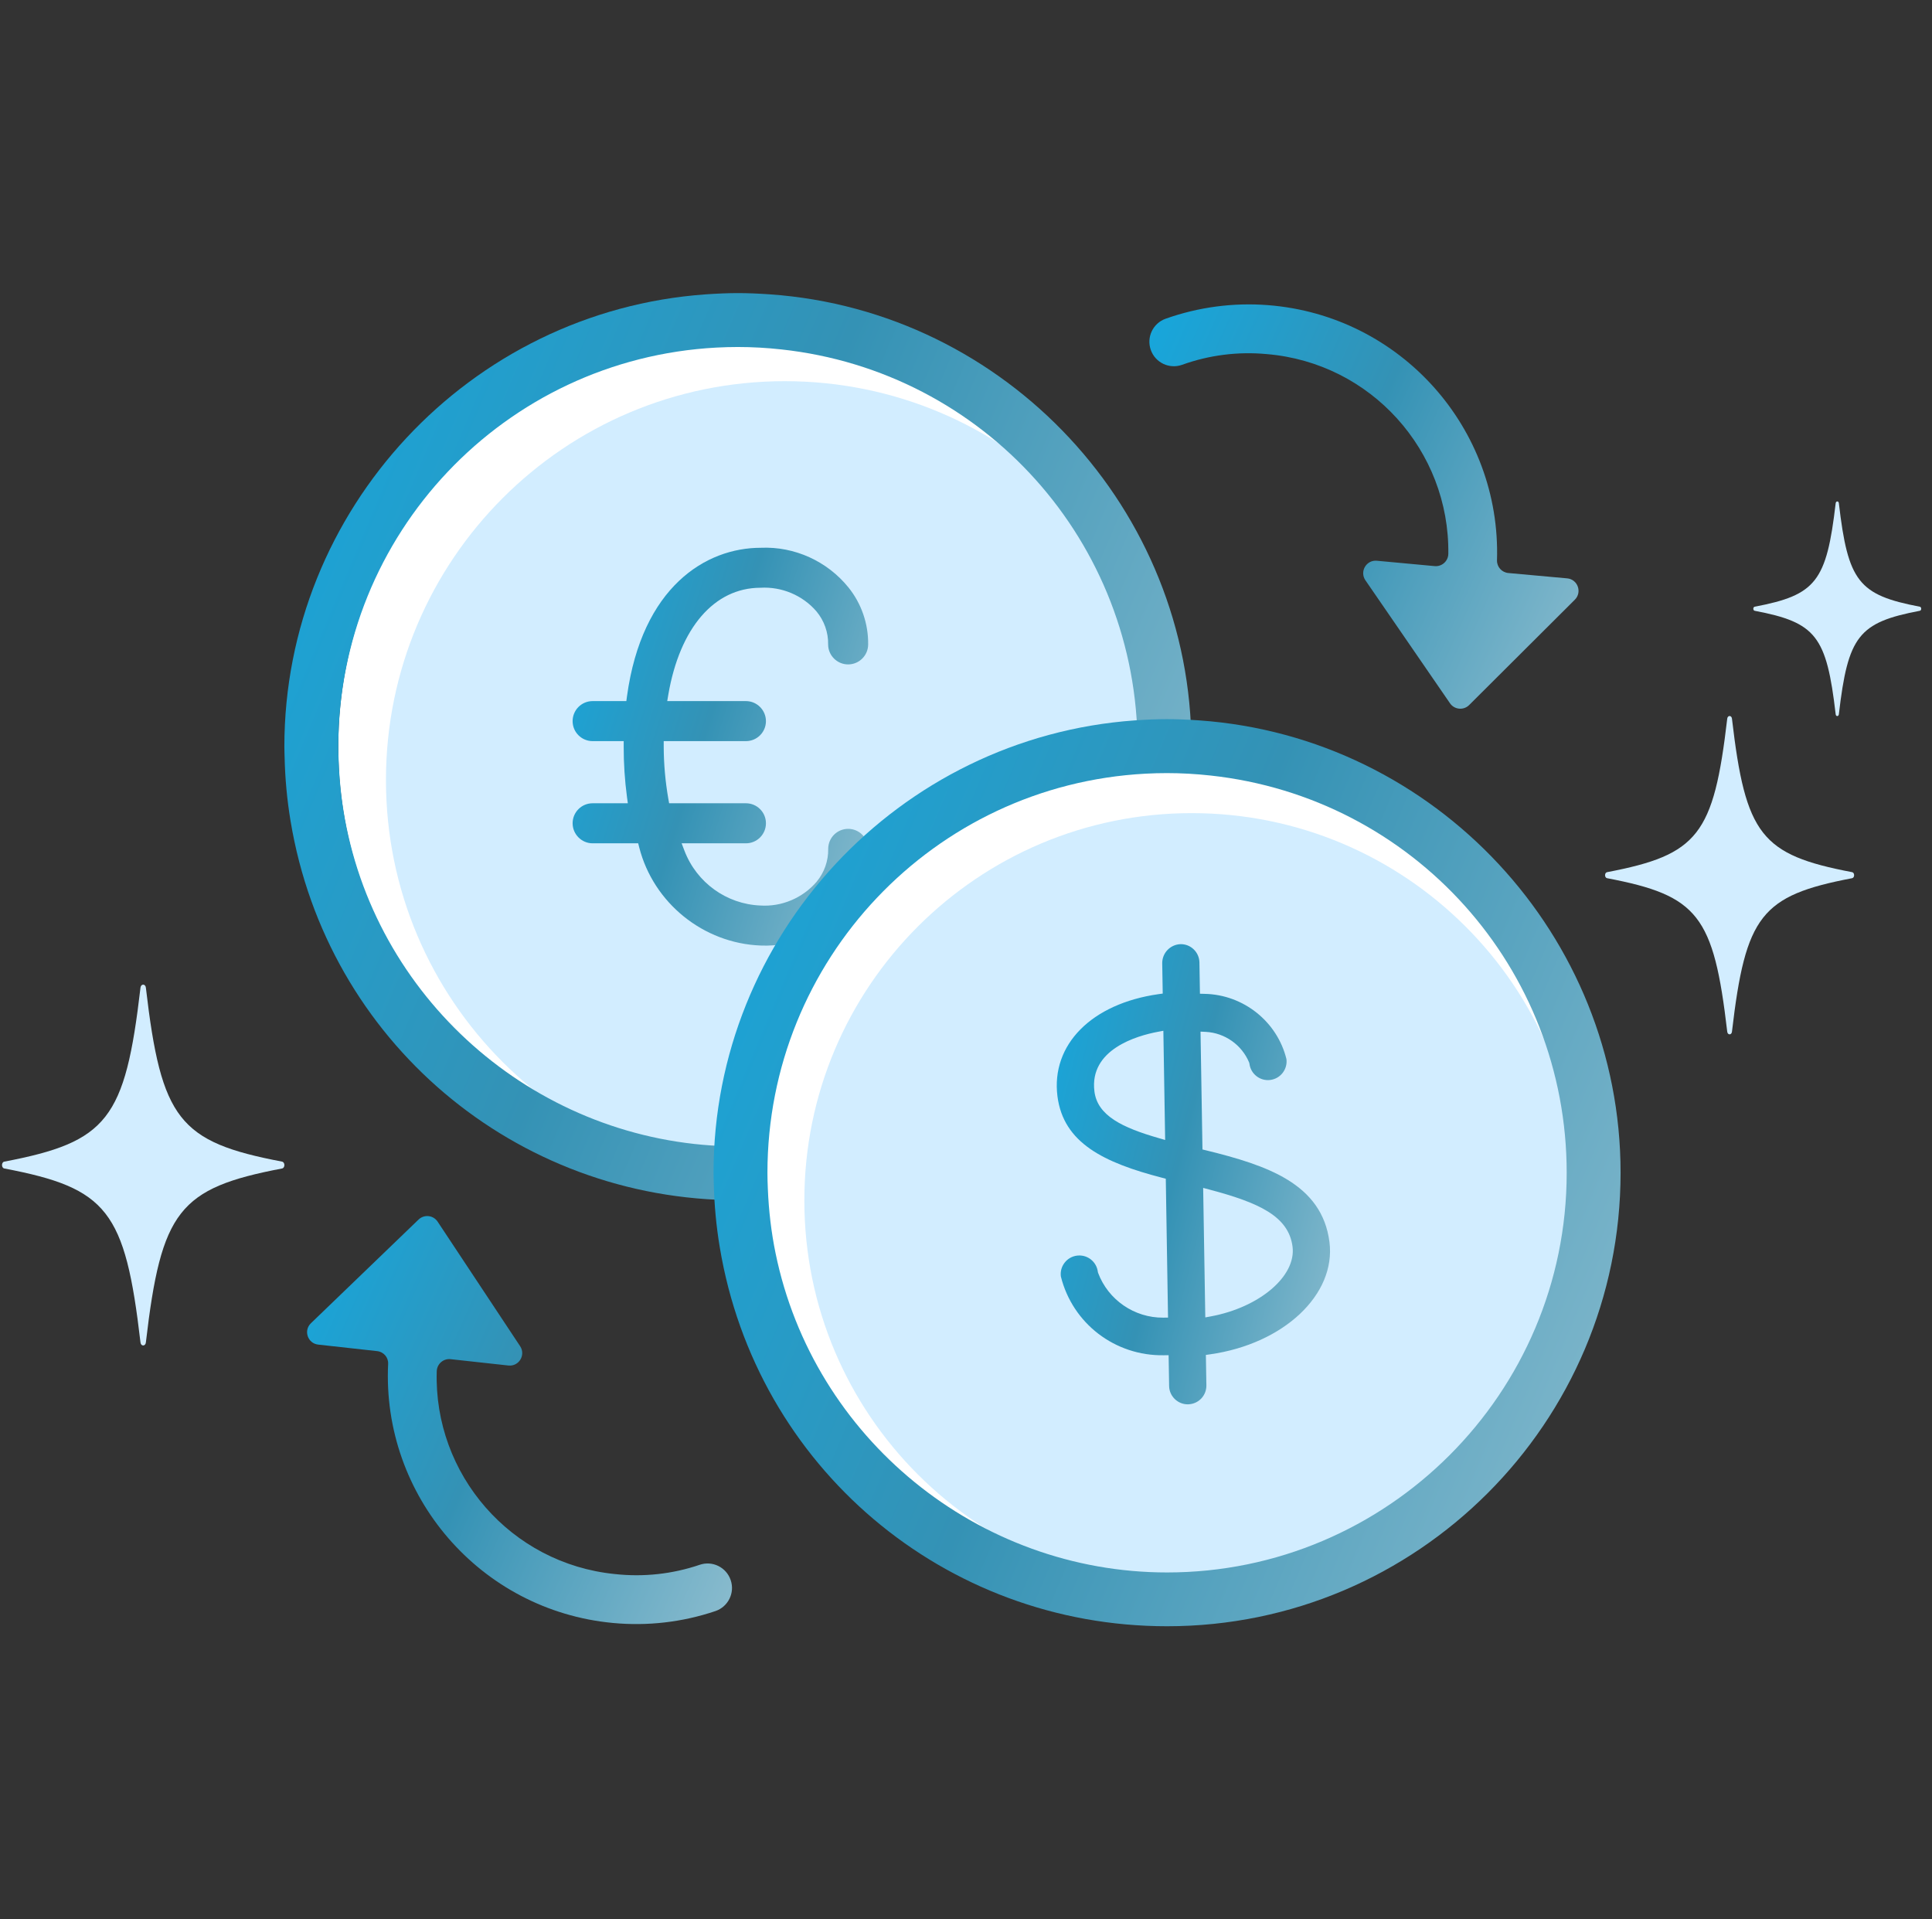 <svg width="151" height="150" viewBox="0 0 151 150" fill="none" xmlns="http://www.w3.org/2000/svg">
<rect x="0" y="0" width="151" height="150" fill="#333333" stroke="none"/>
<g clip-path="url(#clip0_21_149)">
<path d="M58.396 90.311C76.046 90.311 90.354 76.002 90.354 58.353C90.354 40.703 76.046 26.395 58.396 26.395C40.746 26.395 26.438 40.703 26.438 58.353C26.438 76.002 40.746 90.311 58.396 90.311Z" fill="white"/>
<path d="M61.34 92.138C78.558 92.138 92.515 78.181 92.515 60.963C92.515 43.746 78.558 29.789 61.34 29.789C44.123 29.789 30.165 43.746 30.165 60.963C30.165 78.181 44.123 92.138 61.34 92.138Z" fill="#D2EDFF"/>
<path d="M22.225 58.353C22.225 58.515 22.23 58.677 22.234 58.834L22.243 59.14C22.279 60.837 22.437 62.53 22.711 64.173C25.561 81.34 40.261 93.799 57.672 93.799C77.216 93.799 93.118 77.896 93.118 58.353C93.118 39.84 78.66 24.315 60.201 23.005C59.233 22.938 58.432 22.906 57.672 22.906C56.911 22.906 56.11 22.938 55.147 23.005C36.687 24.315 22.225 39.84 22.225 58.353ZM55.988 27.164C56.578 27.133 57.132 27.119 57.676 27.119C58.779 27.119 59.922 27.182 61.07 27.308C76.941 29.032 88.91 42.378 88.91 58.357C88.91 75.578 74.898 89.59 57.676 89.59C42.908 89.59 30.039 79.098 27.078 64.636C26.744 63.011 26.542 61.314 26.474 59.595C26.456 59.185 26.443 58.771 26.443 58.357C26.438 41.748 39.419 28.051 55.988 27.164Z" fill="url(#paint0_linear_21_149)"/>
<path d="M66.291 64.776C65.427 64.776 64.73 65.478 64.73 66.342C64.748 67.278 64.423 68.192 63.82 68.917C62.727 70.186 61.088 70.879 59.418 70.767C56.776 70.654 54.449 68.975 53.499 66.495L53.274 65.906H58.302C59.166 65.906 59.864 65.203 59.864 64.339C59.864 63.475 59.162 62.777 58.302 62.777H52.297L52.234 62.422C52 61.08 51.879 59.712 51.874 58.353V57.92H58.302C59.166 57.92 59.864 57.218 59.864 56.359C59.864 55.499 59.162 54.792 58.302 54.792H52.149L52.234 54.284C53.135 49.062 55.826 45.943 59.427 45.934C61.093 45.835 62.727 46.519 63.811 47.779C64.419 48.509 64.743 49.427 64.725 50.368C64.725 51.223 65.427 51.925 66.287 51.925C67.151 51.925 67.853 51.223 67.853 50.363C67.871 48.747 67.327 47.167 66.314 45.911C64.657 43.859 62.101 42.693 59.459 42.81C55.165 42.81 50.177 45.862 49.003 54.419L48.953 54.792H46.315C45.451 54.792 44.754 55.494 44.754 56.359C44.754 57.223 45.456 57.92 46.315 57.92H48.746V58.353C48.742 59.662 48.831 60.986 49.003 62.287L49.07 62.777H46.315C45.451 62.777 44.754 63.479 44.754 64.339C44.754 65.199 45.456 65.906 46.315 65.906H49.88L49.961 66.23C51.073 70.573 54.976 73.724 59.454 73.895C62.087 74.012 64.657 72.846 66.314 70.789C67.322 69.533 67.867 67.954 67.849 66.342C67.853 65.478 67.151 64.776 66.291 64.776Z" fill="url(#paint1_linear_21_149)"/>
<path d="M117.888 44.782C117.379 44.737 116.988 44.305 117.001 43.791C117.325 33.489 109.484 24.653 99.1 23.847C96.391 23.636 93.662 24 91.101 24.909C90.107 25.265 89.589 26.359 89.945 27.354C90.3 28.348 91.394 28.866 92.388 28.51C94.504 27.75 96.764 27.462 99.005 27.673C107.153 28.353 113.301 35.226 113.197 43.283C113.188 43.855 112.693 44.296 112.126 44.242L107.612 43.823C106.788 43.746 106.248 44.665 106.716 45.349L113.328 54.963C113.674 55.467 114.39 55.531 114.823 55.103L123.087 46.866C123.671 46.281 123.311 45.277 122.488 45.2L117.888 44.782Z" fill="url(#paint2_linear_21_149)"/>
<path d="M29.472 105.592C29.981 105.646 30.363 106.082 30.336 106.591C29.837 116.89 37.525 125.86 47.895 126.837C50.605 127.094 53.333 126.779 55.912 125.91C56.911 125.572 57.451 124.487 57.109 123.488C56.772 122.489 55.687 121.948 54.688 122.291C52.559 123.015 50.294 123.263 48.057 123.015C39.919 122.201 33.888 115.22 34.135 107.163C34.153 106.595 34.653 106.159 35.22 106.222L39.735 106.717C40.554 106.807 41.108 105.898 40.653 105.209L34.203 95.473C33.865 94.965 33.154 94.888 32.713 95.311L24.3 103.414C23.706 103.985 24.048 104.993 24.872 105.083L29.472 105.592Z" fill="url(#paint3_linear_21_149)"/>
<path d="M91.452 124.091C109.103 124.091 123.41 109.784 123.41 92.134C123.41 74.484 109.103 60.176 91.452 60.176C73.803 60.176 59.495 74.484 59.495 92.134C59.495 109.784 73.803 124.091 91.452 124.091Z" fill="white"/>
<path d="M93.141 124.096C109.861 124.096 123.415 110.542 123.415 93.821C123.415 77.101 109.861 63.547 93.141 63.547C76.421 63.547 62.866 77.101 62.866 93.821C62.866 110.542 76.421 124.096 93.141 124.096Z" fill="#D2EDFF"/>
<path d="M55.768 91.647C55.768 91.809 55.772 91.971 55.777 92.129L55.786 92.435C55.822 94.132 55.979 95.824 56.254 97.468C59.103 114.635 73.804 127.094 91.214 127.094C110.758 127.094 126.66 111.191 126.66 91.647C126.66 73.134 112.203 57.61 93.744 56.3C92.776 56.233 91.975 56.201 91.214 56.201C90.453 56.201 89.652 56.233 88.689 56.3C70.225 57.61 55.768 73.134 55.768 91.647ZM89.526 60.464C90.116 60.432 90.669 60.419 91.214 60.419C92.317 60.419 93.46 60.482 94.608 60.608C110.479 62.332 122.448 75.677 122.448 91.656C122.448 108.878 108.436 122.89 91.214 122.89C76.446 122.89 63.577 112.397 60.615 97.935C60.282 96.311 60.08 94.614 60.012 92.894C59.994 92.484 59.981 92.07 59.981 91.656C59.981 75.047 72.957 61.346 89.526 60.464Z" fill="url(#paint4_linear_21_149)"/>
<path d="M92.857 109.751C92.911 109.751 92.965 109.746 93.019 109.737C93.753 109.643 94.297 109.013 94.288 108.27L94.248 105.889L94.572 105.844C100.329 105.03 104.429 101.172 103.907 97.067C103.322 92.498 99.01 91.067 94.261 89.901L93.982 89.833L93.829 80.624L94.225 80.642C95.724 80.714 97.061 81.659 97.633 83.046L97.655 83.14C97.704 83.527 97.902 83.87 98.209 84.108C98.515 84.347 98.902 84.45 99.284 84.401C100.081 84.297 100.644 83.568 100.545 82.771C99.829 79.846 97.192 77.73 94.14 77.671L93.784 77.662L93.744 75.218C93.73 74.417 93.068 73.773 92.267 73.787H92.263C92.263 73.787 92.263 73.787 92.258 73.787C91.461 73.823 90.836 74.471 90.836 75.272L90.876 77.649L90.552 77.694C85.308 78.437 82.135 81.646 82.648 85.679C83.117 89.325 86.258 90.86 90.841 92.048L91.115 92.12L91.29 102.972L90.917 102.977C88.657 102.995 86.609 101.586 85.822 99.471L85.803 99.389C85.754 99.002 85.556 98.66 85.25 98.421C84.975 98.21 84.638 98.102 84.296 98.12C84.255 98.12 84.215 98.124 84.174 98.129C83.787 98.178 83.445 98.376 83.207 98.683C82.968 98.989 82.865 99.372 82.914 99.758C83.827 103.431 87.141 105.979 90.966 105.916L91.336 105.911L91.376 108.333C91.394 109.121 92.055 109.764 92.857 109.751ZM94.036 92.836L94.508 92.962C98.402 93.993 100.716 95.05 101.022 97.431C101.315 99.731 98.451 102.171 94.635 102.878L94.203 102.958L94.036 92.836ZM90.584 88.951C87.73 88.132 85.777 87.196 85.538 85.301C85.119 82.01 88.865 80.944 90.494 80.638L90.925 80.557L91.065 89.091L90.584 88.951Z" fill="url(#paint5_linear_21_149)"/>
<path d="M22.045 91.319C13.984 92.858 12.602 94.618 11.4 104.921C11.364 105.227 11.017 105.227 10.981 104.921C9.78 94.618 8.398 92.854 0.336 91.319C0.098 91.274 0.098 90.828 0.336 90.783C8.398 89.244 9.78 87.484 10.981 77.181C11.017 76.875 11.364 76.875 11.4 77.181C12.602 87.484 13.984 89.248 22.045 90.783C22.288 90.833 22.288 91.274 22.045 91.319Z" fill="#D2EDFF"/>
<path d="M144.755 68.633C137.643 69.993 136.428 71.546 135.365 80.633C135.334 80.903 135.028 80.903 134.997 80.633C133.934 71.541 132.719 69.988 125.607 68.633C125.395 68.593 125.395 68.201 125.607 68.161C132.719 66.801 133.934 65.248 134.997 56.161C135.028 55.891 135.334 55.891 135.365 56.161C136.428 65.253 137.643 66.806 144.755 68.161C144.966 68.201 144.966 68.593 144.755 68.633Z" fill="#D2EDFF"/>
<path d="M150.048 47.734C145.254 48.648 144.436 49.697 143.72 55.823C143.697 56.008 143.49 56.008 143.472 55.823C142.756 49.697 141.937 48.648 137.143 47.734C136.999 47.708 136.999 47.442 137.143 47.415C141.937 46.501 142.756 45.452 143.472 39.326C143.495 39.142 143.702 39.142 143.72 39.326C144.436 45.452 145.254 46.501 150.048 47.415C150.192 47.442 150.192 47.708 150.048 47.734Z" fill="#D2EDFF"/>
</g>
<defs>
<linearGradient id="paint0_linear_21_149" x1="22.225" y1="22.906" x2="107.796" y2="59.001" gradientUnits="userSpaceOnUse">
<stop stop-color="#16A7DD"/>
<stop offset="0.453" stop-color="#3492B5"/>
<stop offset="1" stop-color="#8BBCCE"/>
</linearGradient>
<linearGradient id="paint1_linear_21_149" x1="44.754" y1="42.802" x2="74.662" y2="52.173" gradientUnits="userSpaceOnUse">
<stop stop-color="#16A7DD"/>
<stop offset="0.453" stop-color="#3492B5"/>
<stop offset="1" stop-color="#8BBCCE"/>
</linearGradient>
<linearGradient id="paint2_linear_21_149" x1="89.832" y1="23.789" x2="129.558" y2="41.576" gradientUnits="userSpaceOnUse">
<stop stop-color="#16A7DD"/>
<stop offset="0.453" stop-color="#3492B5"/>
<stop offset="1" stop-color="#8BBCCE"/>
</linearGradient>
<linearGradient id="paint3_linear_21_149" x1="24.001" y1="95.037" x2="63.581" y2="112.426" gradientUnits="userSpaceOnUse">
<stop stop-color="#16A7DD"/>
<stop offset="0.453" stop-color="#3492B5"/>
<stop offset="1" stop-color="#8BBCCE"/>
</linearGradient>
<linearGradient id="paint4_linear_21_149" x1="55.768" y1="56.201" x2="141.338" y2="92.296" gradientUnits="userSpaceOnUse">
<stop stop-color="#16A7DD"/>
<stop offset="0.453" stop-color="#3492B5"/>
<stop offset="1" stop-color="#8BBCCE"/>
</linearGradient>
<linearGradient id="paint5_linear_21_149" x1="82.594" y1="73.787" x2="111.168" y2="80.944" gradientUnits="userSpaceOnUse">
<stop stop-color="#16A7DD"/>
<stop offset="0.453" stop-color="#3492B5"/>
<stop offset="1" stop-color="#8BBCCE"/>
</linearGradient>
<clipPath id="clip0_21_149">
<rect width="150" height="104.187" fill="white" transform="translate(0.156 22.906)"/>
</clipPath>
</defs>
</svg>
